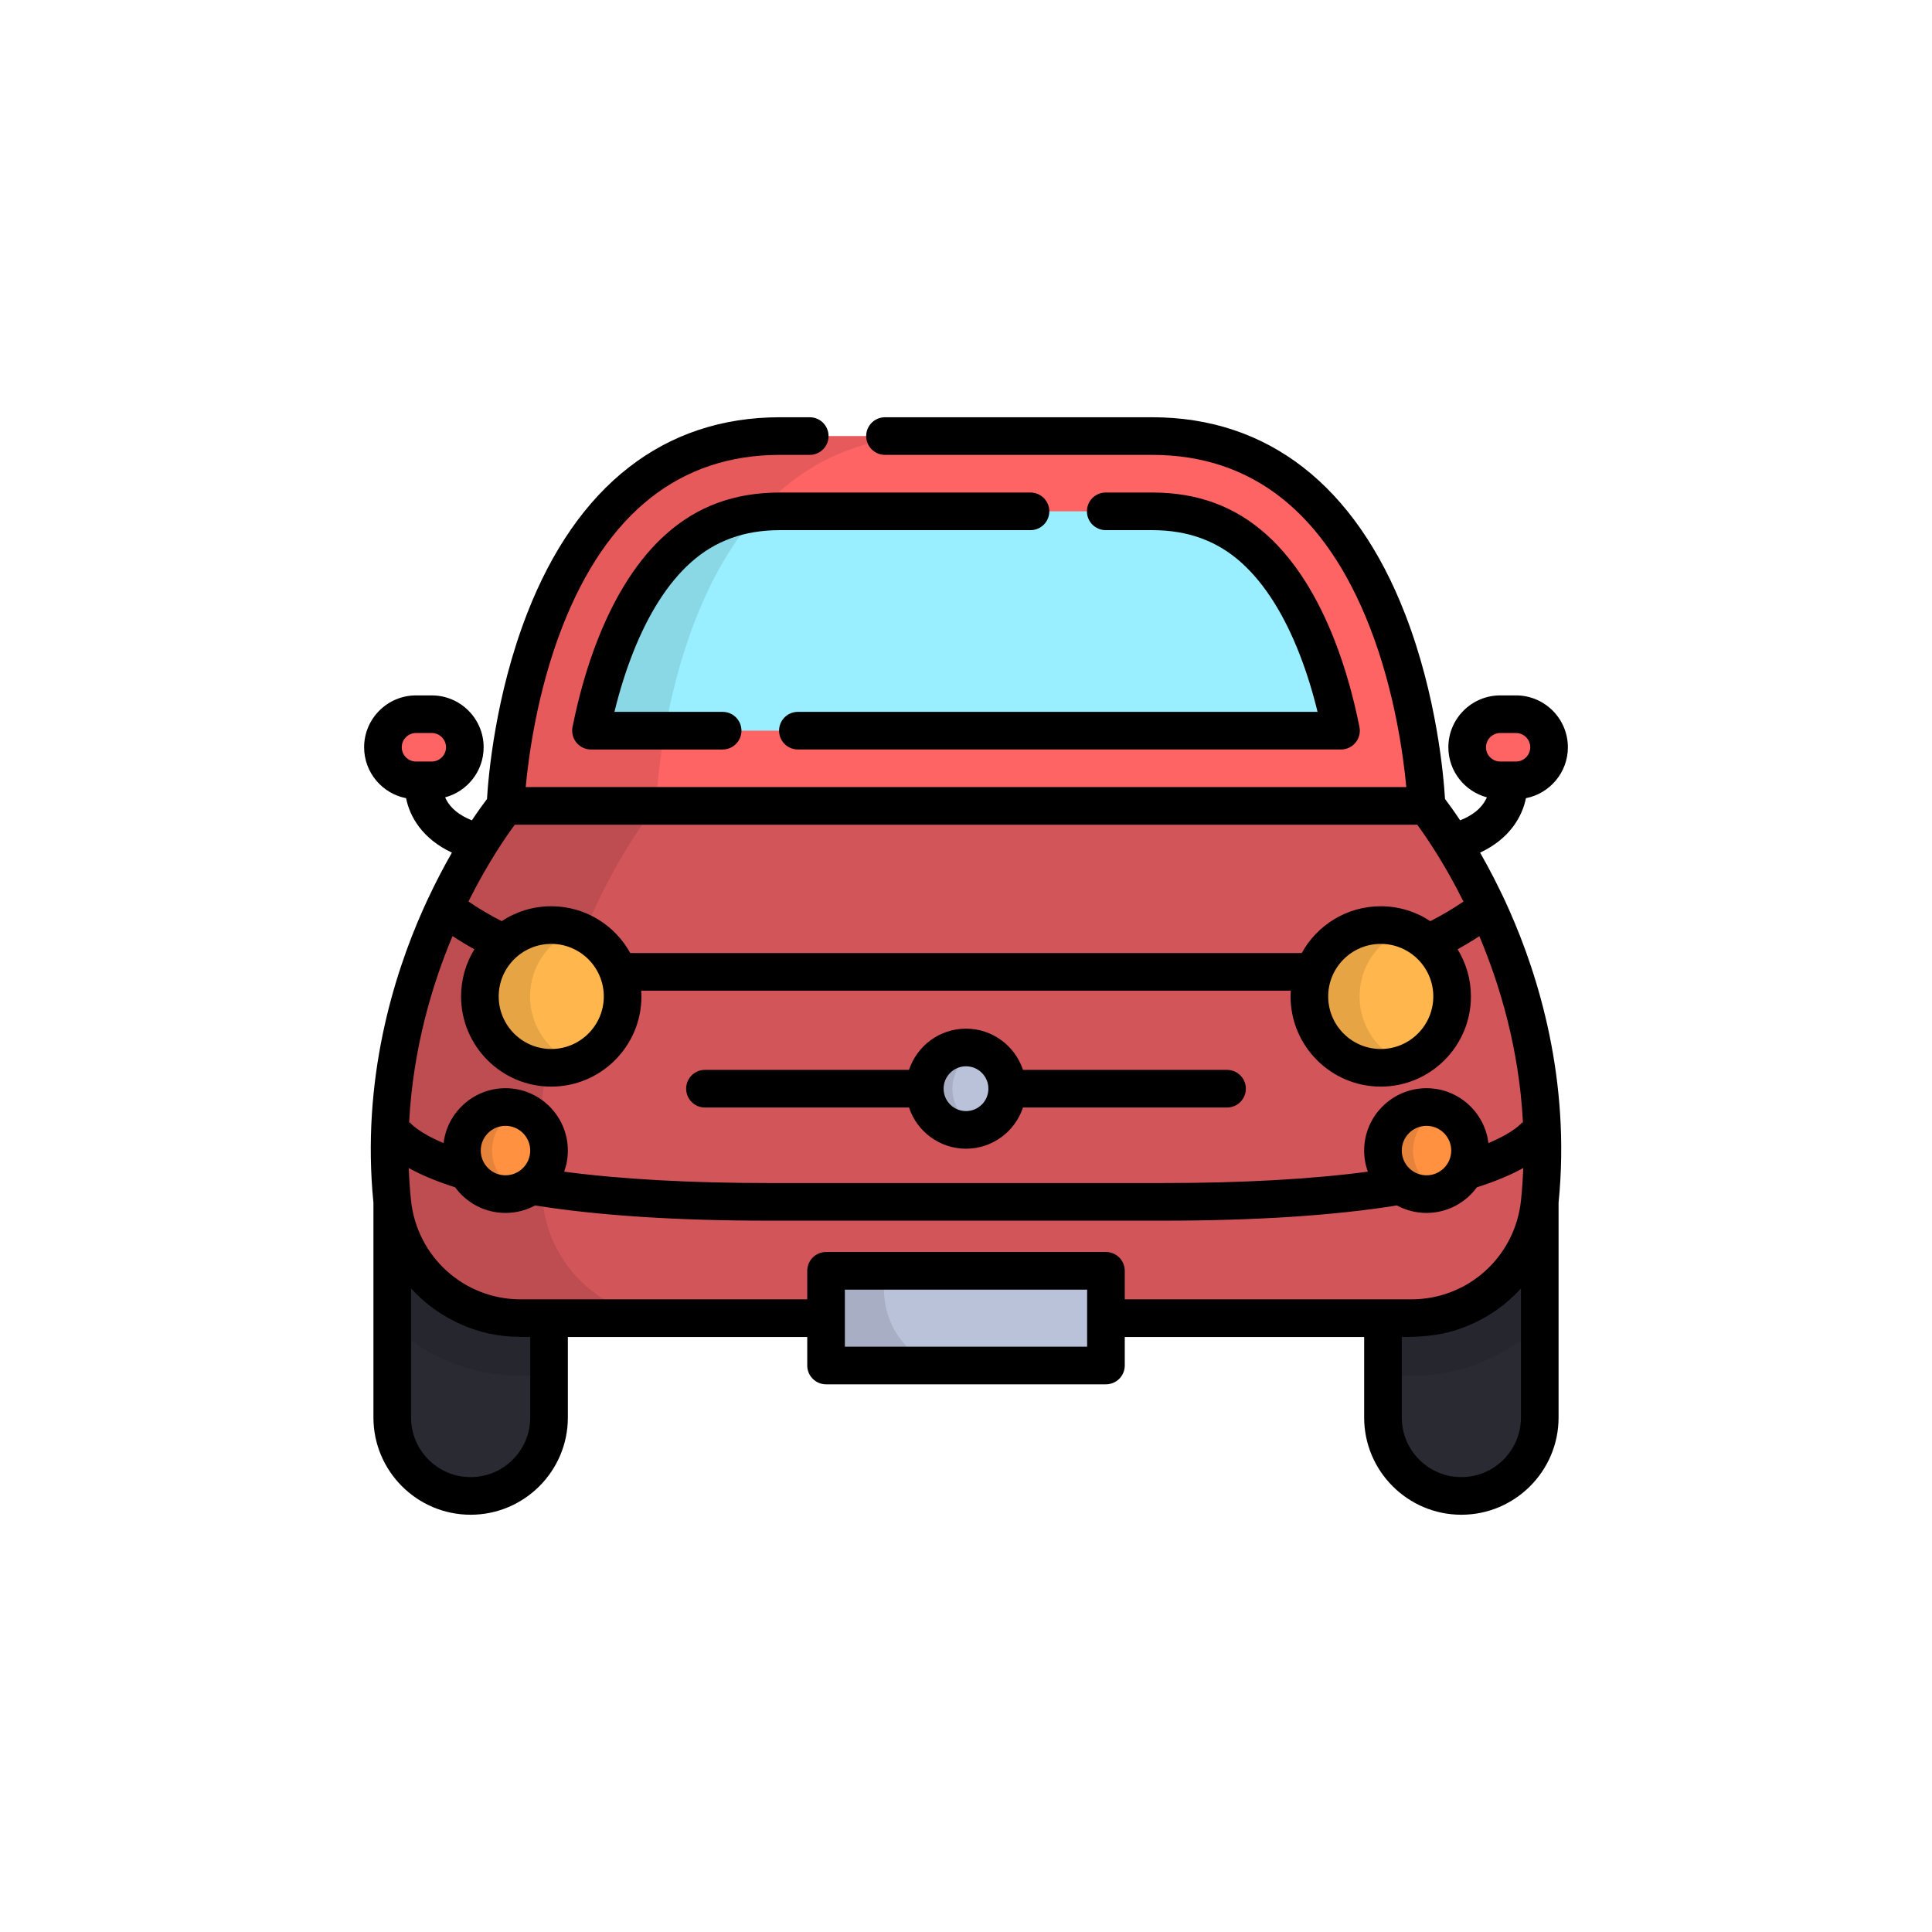 <?xml version="1.0" encoding="utf-8"?>
<!-- Generator: Adobe Illustrator 16.0.0, SVG Export Plug-In . SVG Version: 6.00 Build 0)  -->
<!DOCTYPE svg PUBLIC "-//W3C//DTD SVG 1.1//EN" "http://www.w3.org/Graphics/SVG/1.1/DTD/svg11.dtd">
<svg version="1.1" id="Layer_1" xmlns="http://www.w3.org/2000/svg" xmlns:xlink="http://www.w3.org/1999/xlink" x="0px" y="0px"
	 width="350px" height="350px" viewBox="0 0 350 350" enable-background="new 0 0 350 350" xml:space="preserve">
<path fill="#2A2A33" d="M71.058,217.727v39.071c0,7.844,6.359,14.203,14.203,14.203l0,0c7.844,0,14.203-6.358,14.203-14.203v-39.071
	H71.058z"/>
<path opacity="0.1" enable-background="new    " d="M71.058,239.997c6.08,5.76,14.278,9.252,23.268,9.252h5.137v-31.523H71.058
	V239.997z"/>
<path fill="#2A2A33" d="M278.941,217.727v39.071c0,7.844-6.358,14.203-14.202,14.203l0,0c-7.844,0-14.203-6.358-14.203-14.203
	v-39.071H278.941z"/>
<path opacity="0.1" enable-background="new    " d="M278.941,239.997c-6.079,5.76-14.277,9.252-23.268,9.252h-5.137v-31.523h28.404
	V239.997L278.941,239.997z"/>
<path fill="#D2555A" d="M278.941,217.727c4.246-41.737-20.516-71.726-20.516-71.726H91.574c0,0-24.76,29.988-20.516,71.726
	c1.216,11.956,11.25,21.071,23.268,21.071h161.348C267.691,238.797,277.727,229.683,278.941,217.727z"/>
<path opacity="0.1" enable-background="new    " d="M98.325,217.727c-4.246-41.737,20.516-71.726,20.516-71.726H91.574
	c0,0-24.76,29.988-20.516,71.726c1.216,11.956,11.25,21.071,23.268,21.071h27.266C109.575,238.797,99.541,229.683,98.325,217.727z"
	/>
<circle fill="#FFB64D" cx="99.865" cy="180.514" r="12.929"/>
<path opacity="0.1" enable-background="new    " d="M96.024,180.514c0-5.541,3.486-10.266,8.384-12.105
	c-1.414-0.531-2.945-0.823-4.545-0.823c-7.14,0-12.929,5.788-12.929,12.929s5.788,12.929,12.929,12.929
	c1.6,0,3.13-0.292,4.545-0.823C99.511,190.779,96.024,186.055,96.024,180.514z"/>
<circle fill="#FFB64D" cx="250.135" cy="180.514" r="12.929"/>
<path fill="#FF6465" d="M258.427,146.001c0,0-2.221-67.002-49.716-67.002H141.29c-47.495,0-49.716,67.002-49.716,67.002H258.427z"/>
<path fill="#99EEFF" d="M107.061,132.367c0.947-4.716,2.364-10.135,4.479-15.468c3.01-7.592,6.815-13.486,11.309-17.518
	c5.06-4.542,11.092-6.749,18.441-6.749h67.422c7.431,0,13.521,2.26,18.618,6.909c4.521,4.125,8.337,10.142,11.338,17.886
	c1.998,5.156,3.354,10.375,4.27,14.94H107.061L107.061,132.367z"/>
<circle fill="#FF9140" cx="91.572" cy="208.436" r="7.889"/>
<path opacity="0.1" enable-background="new    " d="M89.137,208.437c0-3.397,2.152-6.285,5.163-7.396
	c-0.851-0.314-1.767-0.494-2.727-0.494c-4.357,0-7.889,3.532-7.889,7.889c0,4.357,3.532,7.89,7.889,7.89
	c0.959,0,1.876-0.18,2.727-0.494C91.289,214.722,89.137,211.834,89.137,208.437z"/>
<circle fill="#FF9140" cx="258.424" cy="208.436" r="7.889"/>
<circle fill="#BAC2D9" cx="175.002" cy="197.229" r="7.466"/>
<path opacity="0.1" enable-background="new    " d="M172.534,197.228c0-3.245,2.074-5.999,4.966-7.027
	c-0.783-0.278-1.621-0.438-2.5-0.438c-4.123,0-7.466,3.342-7.466,7.466c0,4.123,3.342,7.465,7.466,7.465
	c0.878,0,1.716-0.159,2.5-0.438C174.608,203.226,172.534,200.473,172.534,197.228z"/>
<path opacity="0.1" enable-background="new    " d="M246.296,180.514c0-5.541,3.486-10.266,8.385-12.105
	c-1.414-0.531-2.945-0.823-4.545-0.823c-7.141,0-12.929,5.788-12.929,12.929s5.788,12.929,12.929,12.929
	c1.6,0,3.13-0.292,4.545-0.823C249.782,190.779,246.296,186.055,246.296,180.514z"/>
<path opacity="0.1" enable-background="new    " d="M255.99,208.437c0-3.397,2.151-6.285,5.163-7.396
	c-0.851-0.314-1.767-0.494-2.727-0.494c-4.357,0-7.89,3.532-7.89,7.889c0,4.357,3.532,7.89,7.89,7.89
	c0.959,0,1.876-0.18,2.727-0.494C258.142,214.722,255.99,211.834,255.99,208.437z"/>
<path opacity="0.1" enable-background="new    " d="M168.556,78.999H141.29c-47.495,0-49.716,67.002-49.716,67.002h27.266
	C118.84,146.001,121.061,78.999,168.556,78.999z"/>
<rect x="149.649" y="230.221" fill="#BAC2D9" width="50.702" height="17.154"/>
<path opacity="0.1" enable-background="new    " d="M149.648,230.22v17.154h19.375c-9.036-4.582-9.334-12.692-8.697-17.154H149.648z
	"/>
<g>
	<path fill="#FF6465" d="M78.867,131.541h-4.152c-2.118,0-3.835,1.717-3.835,3.835c0,2.118,1.717,3.834,3.835,3.834h4.152
		c2.118,0,3.835-1.717,3.835-3.834C82.702,133.258,80.984,131.541,78.867,131.541z"/>
	<path fill="#FF6465" d="M271.134,131.541h4.152c2.118,0,3.835,1.717,3.835,3.835c0,2.118-1.717,3.834-3.835,3.834h-4.152
		c-2.118,0-3.835-1.717-3.835-3.834C267.299,133.258,269.016,131.541,271.134,131.541z"/>
</g>
<path d="M276.44,144.597c4.322-0.844,7.596-4.656,7.596-9.221c0-5.182-4.216-9.398-9.398-9.398h-2.857
	c-5.182,0-9.397,4.215-9.397,9.398c0,4.344,2.966,7.998,6.977,9.07c-0.048,0.114-0.101,0.227-0.158,0.342
	c-0.827,1.634-2.401,2.914-4.685,3.823c-1.176-1.764-2.133-3.067-2.741-3.864c-0.246-4.127-1.488-18.697-7.219-33.48
	c-9.047-23.34-24.899-35.678-45.847-35.678h-48.385c-1.882,0-3.409,1.525-3.409,3.408s1.526,3.408,3.409,3.408h48.386
	c18.103,0,31.37,10.49,39.434,31.178c4.512,11.577,6.09,23.319,6.62,29.007H95.235c0.531-5.688,2.11-17.431,6.621-29.007
	c8.063-20.688,21.331-31.178,39.434-31.178h5.401c1.882,0,3.409-1.525,3.409-3.408s-1.526-3.408-3.409-3.408h-5.401
	c-20.946,0-36.8,12.337-45.846,35.678c-5.73,14.783-6.973,29.352-7.22,33.48c-0.608,0.796-1.564,2.1-2.741,3.864
	c-2.284-0.909-3.857-2.189-4.685-3.823c-0.058-0.115-0.11-0.229-0.158-0.342c4.01-1.072,6.977-4.726,6.977-9.07
	c0-5.182-4.215-9.398-9.398-9.398h-2.857c-5.182,0-9.398,4.216-9.398,9.398c0,4.566,3.273,8.377,7.596,9.221
	c0.679,3.344,2.93,7.339,8.308,9.865c-1.399,2.438-2.894,5.264-4.378,8.441c-0.011,0.022-0.021,0.044-0.031,0.066
	c-0.284,0.608-0.567,1.224-0.849,1.857c-5.316,11.943-11.175,30.831-8.96,53.052v38.919c0,9.711,7.901,17.611,17.611,17.611
	s17.611-7.9,17.611-17.611v-14.593h43.368v5.169c0,1.883,1.526,3.408,3.409,3.408h50.704c1.882,0,3.408-1.525,3.408-3.408v-5.168
	h43.368v14.592c0,9.711,7.9,17.611,17.61,17.611c9.711,0,17.611-7.9,17.611-17.611v-38.919c2.216-22.222-3.644-41.108-8.96-53.052
	c-1.768-3.972-3.582-7.444-5.258-10.365C273.511,151.936,275.761,147.94,276.44,144.597z M78.22,137.957h-2.858
	c-1.423,0-2.581-1.158-2.581-2.581c0-1.423,1.158-2.581,2.581-2.581h2.858c1.423,0,2.581,1.158,2.581,2.581
	S79.643,137.957,78.22,137.957z M93.253,149.409h163.494c1.58,2.139,4.915,6.97,8.374,13.916c-1.922,1.312-3.931,2.498-6.006,3.549
	c-2.579-1.703-5.665-2.698-8.979-2.698c-6.158,0-11.529,3.425-14.313,8.47c-0.304,0.005-0.606,0.012-0.909,0.012H115.086
	c-0.302,0-0.606-0.007-0.909-0.012c-2.784-5.044-8.155-8.47-14.313-8.47c-3.314,0-6.4,0.995-8.978,2.698
	c-2.082-1.055-4.097-2.244-6.023-3.56C88.316,156.399,91.668,151.551,93.253,149.409z M259.657,180.514
	c0,5.25-4.271,9.521-9.521,9.521c-5.25,0-9.521-4.271-9.521-9.521s4.271-9.521,9.521-9.521
	C255.386,170.993,259.657,175.264,259.657,180.514z M109.385,180.514c0,5.25-4.271,9.521-9.521,9.521s-9.521-4.271-9.521-9.521
	s4.271-9.521,9.521-9.521S109.385,175.264,109.385,180.514z M74.122,203.2c0.072,0.128,0.092,0.205,0.092,0.205l-0.104,0.043
	C74.114,203.366,74.117,203.283,74.122,203.2z M96.055,256.798c0,5.952-4.842,10.794-10.794,10.794s-10.794-4.842-10.794-10.794
	v-23.381c0.026,0.029,0.054,0.057,0.081,0.086c3.924,4.286,9.289,7.253,15.008,8.275c2.157,0.386,4.316,0.427,6.5,0.427
	L96.055,256.798L96.055,256.798z M196.943,243.965h-43.887v-10.336h43.887V243.965L196.943,243.965z M275.533,256.798
	c0,5.952-4.842,10.794-10.794,10.794s-10.794-4.842-10.794-10.794v-14.593c3.256,0,6.449-0.2,9.581-1.169
	c2.783-0.861,5.393-2.15,7.767-3.841c1.511-1.074,2.909-2.323,4.159-3.692c0.026-0.028,0.055-0.056,0.081-0.085V256.798
	L275.533,256.798z M275.551,217.382c-1.043,10.266-9.589,18.007-19.877,18.007h-5.137h-46.776v-5.168
	c0-1.883-1.526-3.408-3.408-3.408h-50.705c-1.882,0-3.408,1.525-3.408,3.408v5.168H99.463h-5.137
	c-10.288,0-18.833-7.741-19.877-18.007c-0.199-1.957-0.331-3.888-0.401-5.788c2.059,1.148,4.787,2.351,8.403,3.496
	c2.057,2.813,5.379,4.644,9.123,4.644c1.941,0,3.769-0.492,5.366-1.357c11.38,1.829,25.646,2.759,42.45,2.759h71.224
	c16.804,0,31.069-0.93,42.448-2.759c1.598,0.866,3.425,1.357,5.366,1.357c3.744,0,7.065-1.831,9.122-4.644
	c3.616-1.146,6.344-2.348,8.402-3.495C275.879,213.497,275.75,215.426,275.551,217.382z M87.092,208.437
	c0-2.471,2.01-4.48,4.481-4.48s4.481,2.01,4.481,4.48s-2.01,4.481-4.481,4.481S87.092,210.907,87.092,208.437z M253.944,208.437
	c0-2.471,2.011-4.48,4.481-4.48s4.48,2.01,4.48,4.48s-2.01,4.481-4.48,4.481S253.944,210.907,253.944,208.437z M275.898,203.451
	l-0.113-0.046c0,0,0.021-0.083,0.102-0.221C275.892,203.273,275.895,203.363,275.898,203.451z M275.887,203.177
	c-0.202,0.273-1.572,1.941-6.246,3.906c-0.671-5.594-5.443-9.944-11.214-9.944c-6.23,0-11.298,5.069-11.298,11.299
	c0,1.341,0.236,2.627,0.667,3.822c-10.286,1.365-22.755,2.059-37.184,2.059h-71.224c-14.429,0-26.898-0.693-37.184-2.059
	c0.43-1.195,0.667-2.482,0.667-3.822c0-6.229-5.068-11.299-11.298-11.299c-5.771,0-10.542,4.351-11.213,9.944
	c-4.619-1.94-6.01-3.591-6.237-3.895c0.731-13.572,4.316-25.187,7.858-33.606c1.291,0.846,2.613,1.643,3.965,2.388
	c-1.533,2.487-2.418,5.413-2.418,8.543c0,9.008,7.329,16.337,16.337,16.337s16.337-7.329,16.337-16.337
	c0-0.349-0.015-0.695-0.037-1.038h117.671c-0.021,0.343-0.036,0.689-0.036,1.038c0,9.008,7.329,16.337,16.337,16.337
	s16.337-7.329,16.337-16.337c0-3.13-0.887-6.056-2.418-8.543c1.344-0.74,2.659-1.533,3.943-2.374
	C271.798,178.619,275.185,190.078,275.887,203.177z M269.2,135.376c0-1.423,1.158-2.581,2.581-2.581h2.856
	c1.424,0,2.582,1.158,2.582,2.581c0,1.424-1.158,2.581-2.582,2.581h-2.856C270.358,137.957,269.2,136.8,269.2,135.376z"/>
<path d="M222.289,193.818h-36.966c-1.434-4.331-5.519-7.466-10.324-7.466s-8.89,3.135-10.324,7.466H127.71
	c-1.882,0-3.408,1.525-3.408,3.408s1.526,3.409,3.408,3.409h36.967c1.433,4.33,5.518,7.465,10.323,7.465
	c4.806,0,8.89-3.135,10.323-7.465h36.967c1.882,0,3.408-1.526,3.408-3.409S224.172,193.818,222.289,193.818z M175,201.284
	c-2.237,0-4.058-1.819-4.058-4.058c0-2.237,1.82-4.057,4.058-4.057c2.238,0,4.057,1.819,4.057,4.057
	C179.058,199.465,177.236,201.284,175,201.284z"/>
<path d="M141.137,132.368c0,1.882,1.526,3.408,3.408,3.408h98.392c1.021,0,1.989-0.458,2.637-1.249
	c0.646-0.79,0.906-1.829,0.705-2.831c-1.123-5.593-2.613-10.809-4.433-15.502c-3.192-8.238-7.305-14.688-12.221-19.172
	c-5.754-5.248-12.595-7.798-20.914-7.798h-8.396c-1.883,0-3.408,1.525-3.408,3.408c0,1.882,1.525,3.408,3.408,3.408h8.396
	c6.542,0,11.881,1.969,16.321,6.018c4.131,3.768,7.648,9.352,10.457,16.6c1.232,3.178,2.304,6.629,3.2,10.301h-94.145
	C142.663,128.959,141.137,130.485,141.137,132.368z"/>
<path d="M120.572,96.845c-4.889,4.387-8.994,10.712-12.201,18.798c-1.921,4.845-3.486,10.247-4.651,16.054
	c-0.201,1.001,0.058,2.041,0.705,2.831c0.647,0.79,1.615,1.249,2.637,1.249h23.851c1.882,0,3.408-1.526,3.408-3.408
	c0-1.883-1.526-3.409-3.408-3.409h-19.604c0.944-3.862,2.083-7.483,3.399-10.803c2.814-7.097,6.319-12.561,10.417-16.237
	c4.407-3.955,9.694-5.877,16.165-5.877h45.393c1.882,0,3.408-1.526,3.408-3.409c0-1.882-1.526-3.408-3.408-3.408H141.29
	C133.063,89.224,126.286,91.717,120.572,96.845z"/>
</svg>
